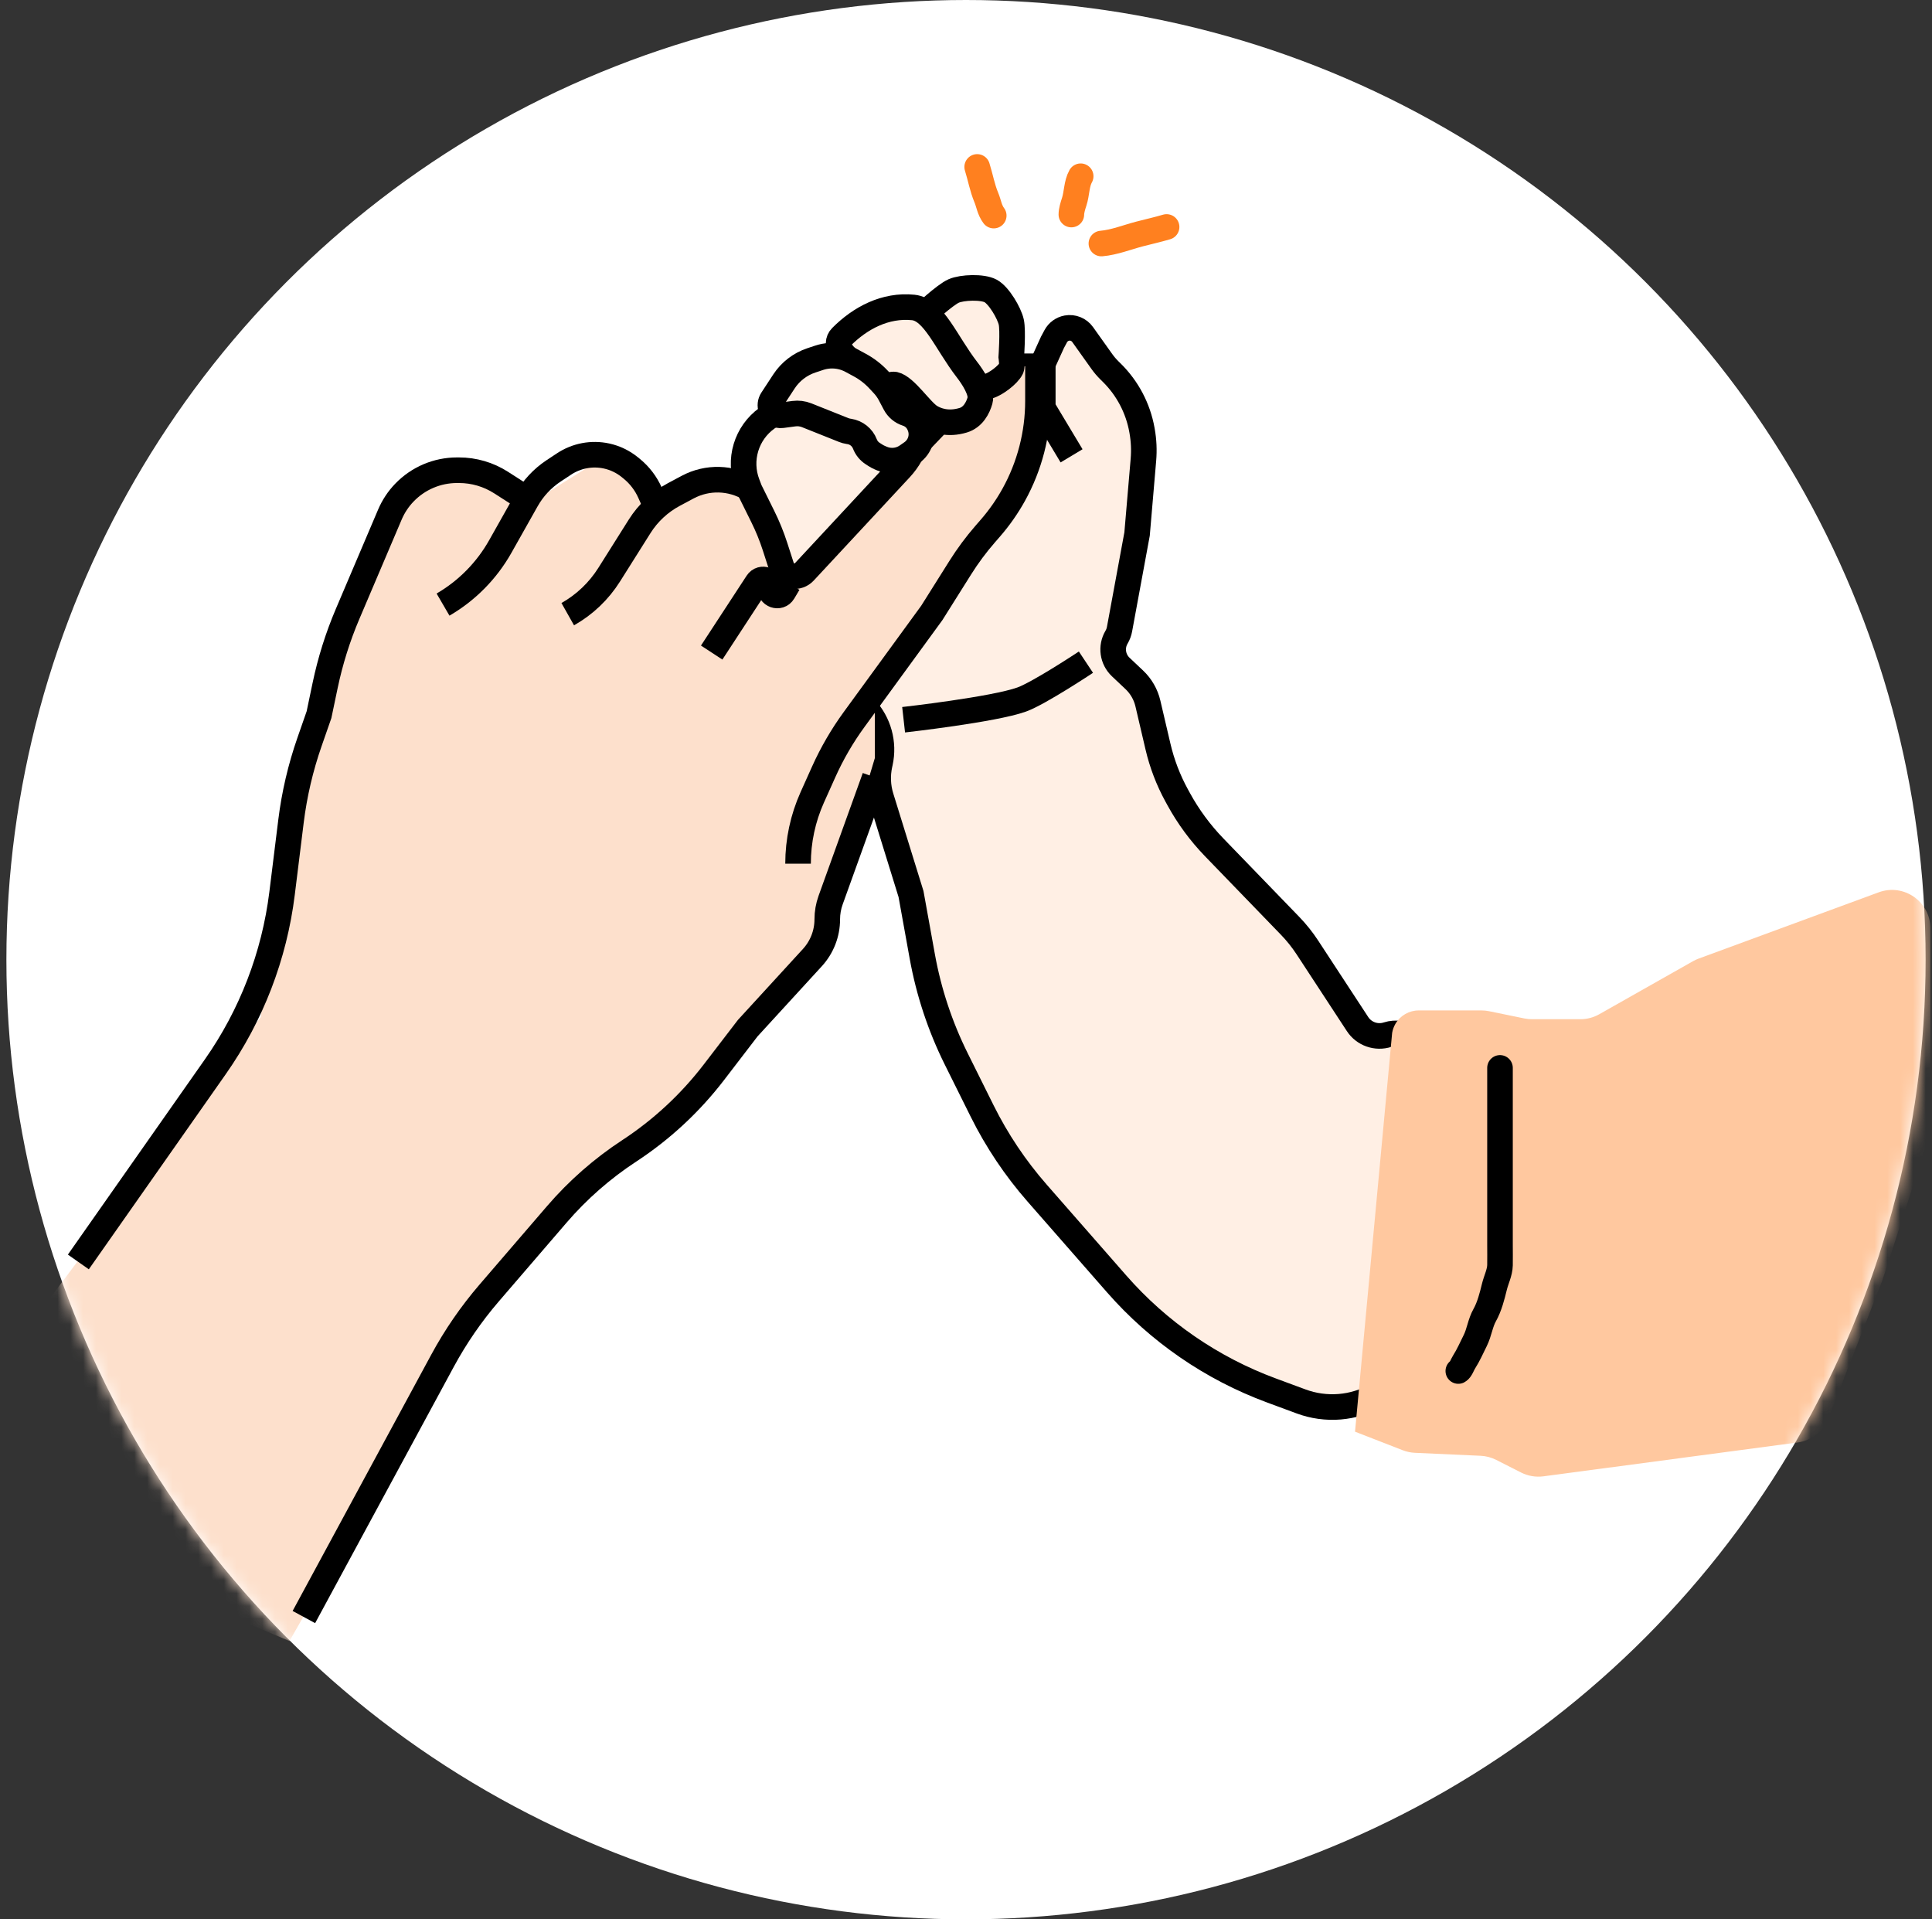 <svg width="151" height="150" viewBox="0 0 151 150" fill="none" xmlns="http://www.w3.org/2000/svg">
<rect x="0" y="0" width="151" height="150" fill="#333333" stroke="none"/>
<circle cx="75.5" cy="75" r="75" fill="white"/>
<mask id="mask0_1_8653" style="mask-type:alpha" maskUnits="userSpaceOnUse" x="0" y="0" width="151" height="150">
<circle cx="75.5" cy="75" r="75" fill="white"/>
</mask>
<g mask="url(#mask0_1_8653)">
<path d="M76.374 13.046C76.62 13.826 76.772 14.687 77.084 15.428C77.285 15.905 77.33 16.397 77.668 16.848" stroke="#FF801F" stroke-width="2" stroke-linecap="round"/>
<path d="M84.463 13.774C84.13 14.366 84.173 15.121 83.951 15.787C83.855 16.075 83.735 16.467 83.735 16.767" stroke="#FF801F" stroke-width="2" stroke-linecap="round"/>
<path d="M86.082 19.032C87.077 18.949 88.117 18.533 89.08 18.282C89.777 18.099 90.493 17.943 91.178 17.738" stroke="#FF801F" stroke-width="2" stroke-linecap="round"/>
<path d="M67.623 55.353C68.683 56.49 69.117 58.075 68.785 59.594L68.752 59.744C68.566 60.594 68.603 61.477 68.86 62.307L71.203 69.871L72.082 74.738C72.585 77.527 73.481 80.23 74.743 82.767L76.764 86.832C77.913 89.143 79.356 91.296 81.056 93.238L87.274 100.339C90.549 104.08 94.708 106.943 99.372 108.667L101.697 109.527C102.171 109.702 102.662 109.826 103.162 109.895C107.37 110.479 111.123 107.211 111.123 102.963V82.81C111.123 81.42 109.768 80.434 108.445 80.861C107.567 81.144 106.607 80.805 106.102 80.033L102.178 74.04C101.782 73.437 101.331 72.872 100.83 72.354L94.898 66.221C93.808 65.094 92.874 63.826 92.122 62.452L91.966 62.167C91.307 60.963 90.814 59.674 90.502 58.337L89.717 54.98C89.552 54.272 89.181 53.627 88.652 53.128L87.594 52.129C86.953 51.524 86.816 50.556 87.266 49.797C87.379 49.606 87.457 49.397 87.498 49.178L88.871 41.732L89.367 35.928C89.431 35.178 89.396 34.422 89.264 33.681L89.25 33.602C88.946 31.904 88.124 30.343 86.897 29.131L86.709 28.945C86.491 28.73 86.292 28.497 86.115 28.248L84.615 26.142C84.336 25.75 83.855 25.555 83.382 25.642C83.012 25.711 82.693 25.943 82.515 26.275L82.257 26.756L81.123 29.25" fill="#FFEFE4"/>
<path d="M67.623 55.353V55.353C68.683 56.49 69.117 58.075 68.785 59.594L68.752 59.744C68.566 60.594 68.603 61.477 68.86 62.307L71.203 69.871L72.082 74.738C72.585 77.527 73.481 80.23 74.743 82.767L76.764 86.832C77.913 89.143 79.356 91.296 81.056 93.238L87.274 100.339C90.549 104.08 94.708 106.943 99.372 108.667L101.697 109.527C102.171 109.702 102.662 109.826 103.162 109.895V109.895C107.37 110.479 111.123 107.211 111.123 102.963V82.81C111.123 81.42 109.768 80.434 108.445 80.861V80.861C107.567 81.144 106.607 80.805 106.102 80.033L102.178 74.04C101.782 73.437 101.331 72.872 100.83 72.354L94.898 66.221C93.808 65.094 92.874 63.826 92.122 62.452L91.966 62.167C91.307 60.963 90.814 59.674 90.502 58.337L89.717 54.98C89.552 54.272 89.181 53.627 88.652 53.128L87.594 52.129C86.953 51.524 86.816 50.556 87.266 49.797V49.797C87.379 49.606 87.457 49.397 87.498 49.178L88.871 41.732L89.367 35.928C89.431 35.178 89.396 34.422 89.264 33.681L89.25 33.602C88.946 31.904 88.124 30.343 86.897 29.131L86.709 28.945C86.491 28.73 86.292 28.497 86.115 28.248L84.615 26.142C84.336 25.75 83.855 25.555 83.382 25.642V25.642C83.012 25.711 82.693 25.943 82.515 26.275L82.257 26.756L81.123 29.25" stroke="black" stroke-width="2" stroke-miterlimit="10"/>
<path d="M62.749 45.75L78.874 27.75H80.749L81.124 30.375L79.999 35.625L68.374 55.125V59.25L63.874 74.25L37.624 102L22.624 128.25L8.374 122.25L3.499 102L20.374 79.5L22.624 63L25.624 52.875L31.249 38.625L35.374 36.75L41.374 39.375L47.374 35.625L51.124 39.375L58.249 37.875L62.749 45.75Z" fill="#FDE0CC"/>
<path d="M62.374 67.499V67.499C62.374 65.711 62.753 63.943 63.485 62.312L64.376 60.327C65.025 58.882 65.822 57.508 66.756 56.228L72.827 47.901L75.055 44.359C75.634 43.438 76.283 42.563 76.997 41.742L77.415 41.261C78.108 40.463 78.715 39.595 79.228 38.671V38.671C80.471 36.427 81.124 33.903 81.124 31.337V28.499" stroke="black" stroke-width="2" stroke-miterlimit="10"/>
<path d="M61.623 45.586L61.216 46.269C60.909 46.783 60.117 46.507 60.198 45.913V45.913C60.276 45.332 59.513 45.047 59.192 45.538L55.623 50.999" stroke="black" stroke-width="2" stroke-miterlimit="10"/>
<path d="M58.623 38.196V38.196C57.134 37.299 55.283 37.251 53.748 38.069L52.664 38.648C51.574 39.229 50.654 40.085 49.995 41.13L47.611 44.914C46.804 46.195 45.692 47.255 44.373 47.999V47.999" stroke="black" stroke-width="2" stroke-miterlimit="10"/>
<path d="M51.126 39.23L50.803 38.503C50.478 37.774 49.986 37.131 49.366 36.627L49.228 36.515C48.697 36.082 48.071 35.781 47.401 35.636V35.636C46.257 35.389 45.062 35.614 44.085 36.26L43.274 36.796C42.393 37.379 41.664 38.162 41.146 39.082L39.1 42.714C38.039 44.597 36.495 46.163 34.626 47.25V47.25" stroke="black" stroke-width="2" stroke-miterlimit="10"/>
<path d="M40.624 38.649L39.162 37.712C38.182 37.083 37.042 36.749 35.878 36.749H35.716C34.169 36.749 32.688 37.378 31.614 38.492V38.492C31.13 38.992 30.743 39.578 30.471 40.218L27.169 47.977C26.4 49.782 25.811 51.66 25.409 53.581L24.933 55.855L24.189 57.989C23.49 59.995 23.005 62.069 22.744 64.177L22.044 69.828C21.44 74.701 19.649 79.352 16.828 83.371L6.124 98.624" stroke="black" stroke-width="2" stroke-miterlimit="10"/>
<path d="M68.374 60.75L64.919 70.345C64.746 70.827 64.657 71.334 64.657 71.846V71.846C64.657 72.953 64.242 74.02 63.494 74.837L58.441 80.352L55.791 83.807C53.947 86.21 51.712 88.284 49.178 89.943V89.943C47.068 91.324 45.163 92.995 43.518 94.907L38.232 101.05C36.831 102.679 35.609 104.453 34.587 106.342L23.75 126.375" stroke="black" stroke-width="2" stroke-miterlimit="10"/>
<path d="M70.624 56.249C70.624 56.249 77.67 55.458 79.861 54.666C81.234 54.167 84.874 51.749 84.874 51.749" stroke="black" stroke-width="2" stroke-miterlimit="10"/>
<path d="M108.807 80.717C108.85 80.467 108.938 80.227 109.066 80.008C109.444 79.363 110.135 78.967 110.883 78.967H115.781C115.984 78.967 116.186 78.987 116.384 79.028L119.134 79.592C119.332 79.632 119.534 79.653 119.736 79.653H123.519C124.037 79.653 124.546 79.519 124.996 79.264L132.32 75.12C132.461 75.04 132.609 74.972 132.761 74.916L146.836 69.736C148.794 69.015 150.872 70.464 150.872 72.551V88.026C150.872 88.34 150.823 88.652 150.726 88.951L147.122 100.065L142.892 110.854C142.494 111.87 141.576 112.589 140.495 112.733L120.634 115.377C120.033 115.457 119.421 115.353 118.88 115.078L116.941 114.094C116.561 113.901 116.144 113.791 115.718 113.772L110.587 113.54C110.26 113.525 109.939 113.457 109.634 113.339L105.905 111.888" fill="#FFC89F"/>
<path d="M60.543 32.249L59.931 32.692C59.152 33.254 58.58 34.057 58.303 34.977C58.025 35.899 58.059 36.886 58.4 37.787L58.596 38.305L59.62 40.372C59.997 41.133 60.317 41.92 60.578 42.729L61.083 44.295C61.105 44.364 61.134 44.43 61.169 44.492C61.522 45.115 62.378 45.215 62.866 44.691L70.372 36.617C70.68 36.286 70.947 35.919 71.166 35.523C71.398 35.105 71.684 34.718 72.015 34.371L73.625 32.688" fill="#FFEFE4"/>
<path d="M60.543 32.249L59.931 32.692C59.152 33.254 58.58 34.057 58.303 34.977V34.977C58.025 35.899 58.059 36.886 58.4 37.787L58.596 38.305L59.62 40.372C59.997 41.133 60.317 41.92 60.578 42.729L61.083 44.295C61.105 44.364 61.134 44.43 61.169 44.492V44.492C61.522 45.115 62.378 45.215 62.866 44.691L70.372 36.617C70.68 36.286 70.947 35.919 71.166 35.523V35.523C71.398 35.105 71.684 34.718 72.015 34.371L73.625 32.688" stroke="black" stroke-width="2" stroke-miterlimit="10"/>
<path d="M75.97 30.176C75.97 30.176 76.954 30.259 77.267 30.176C77.811 30.029 78.793 29.295 79.039 28.789C79.136 28.588 79.039 27.897 79.039 27.897C79.039 27.897 79.186 25.84 79.039 25.175C78.881 24.46 78.069 23.083 77.425 22.737C76.781 22.392 75.205 22.451 74.545 22.737C73.837 23.045 72.126 24.649 72.126 24.649" fill="#FFEFE4"/>
<path d="M75.97 30.176C75.97 30.176 76.954 30.259 77.267 30.176C77.811 30.029 78.793 29.295 79.039 28.789C79.136 28.588 79.039 27.897 79.039 27.897C79.039 27.897 79.186 25.84 79.039 25.175C78.881 24.46 78.069 23.083 77.425 22.737C76.781 22.392 75.205 22.451 74.545 22.737C73.837 23.045 72.126 24.649 72.126 24.649" stroke="black" stroke-width="2" stroke-miterlimit="10"/>
<path d="M68.939 30.348C68.939 30.348 68.939 30.349 68.939 30.348C68.984 30.327 69.66 29.997 69.898 30.049C70.773 30.242 71.956 32.111 72.72 32.578C73.174 32.854 74.062 33.211 75.284 32.841C76.059 32.608 76.433 31.865 76.594 31.3C76.791 30.602 76.013 29.451 75.569 28.877C73.943 26.772 72.982 24.192 71.379 24.029C69.195 23.807 67.233 24.846 65.754 26.336C65.194 26.899 65.858 27.833 66.555 28.214C66.984 28.449 67.414 28.7 67.625 28.87C68.009 29.18 68.934 30.341 68.939 30.347C68.939 30.348 68.939 30.348 68.939 30.348Z" fill="#FFEFE4" stroke="black" stroke-width="2" stroke-miterlimit="10"/>
<path d="M61.113 32.454C60.747 32.503 60.395 32.292 60.264 31.947C60.175 31.709 60.204 31.443 60.343 31.23L61.269 29.816C61.778 29.038 62.535 28.456 63.417 28.163L64.027 27.96C64.292 27.872 64.568 27.819 64.847 27.802C65.437 27.768 66.025 27.898 66.545 28.179L67.189 28.526C67.741 28.823 68.24 29.208 68.668 29.666L69.024 30.047C69.241 30.28 69.427 30.54 69.575 30.822L69.959 31.55C70.152 31.916 70.482 32.191 70.876 32.316C71.319 32.457 71.677 32.785 71.855 33.213L71.882 33.277C72.037 33.65 72.055 34.069 71.935 34.455C71.82 34.825 71.583 35.151 71.265 35.374L70.895 35.633C70.553 35.872 70.146 36 69.728 36C69.454 36 69.182 35.944 68.929 35.837L68.765 35.767C68.642 35.714 68.525 35.652 68.413 35.579L68.206 35.445C67.93 35.267 67.717 35.005 67.599 34.698C67.396 34.176 66.93 33.802 66.376 33.718L66.312 33.708C66.185 33.689 66.062 33.655 65.943 33.608L63.048 32.453C62.732 32.327 62.388 32.284 62.05 32.329L61.113 32.454Z" fill="#FFEFE4" stroke="black" stroke-width="2" stroke-miterlimit="10"/>
<path d="M117.236 83.458C117.236 87.125 117.236 90.793 117.236 94.46C117.236 95.398 117.236 96.335 117.236 97.273C117.236 97.807 117.246 98.341 117.236 98.875C117.225 99.452 116.933 100.009 116.798 100.567C116.621 101.291 116.412 102.116 116.046 102.767C115.688 103.402 115.621 104.124 115.301 104.766C115.013 105.342 114.773 105.901 114.423 106.451C114.292 106.657 114.165 107.053 113.978 107.147" stroke="black" stroke-width="2" stroke-linecap="round"/>
<path d="M81.501 28.499V31.874L83.751 35.624" stroke="black" stroke-width="2"/>
<path d="M79.623 28.125H80.748V29.625" stroke="black"/>
</g>
</svg>
